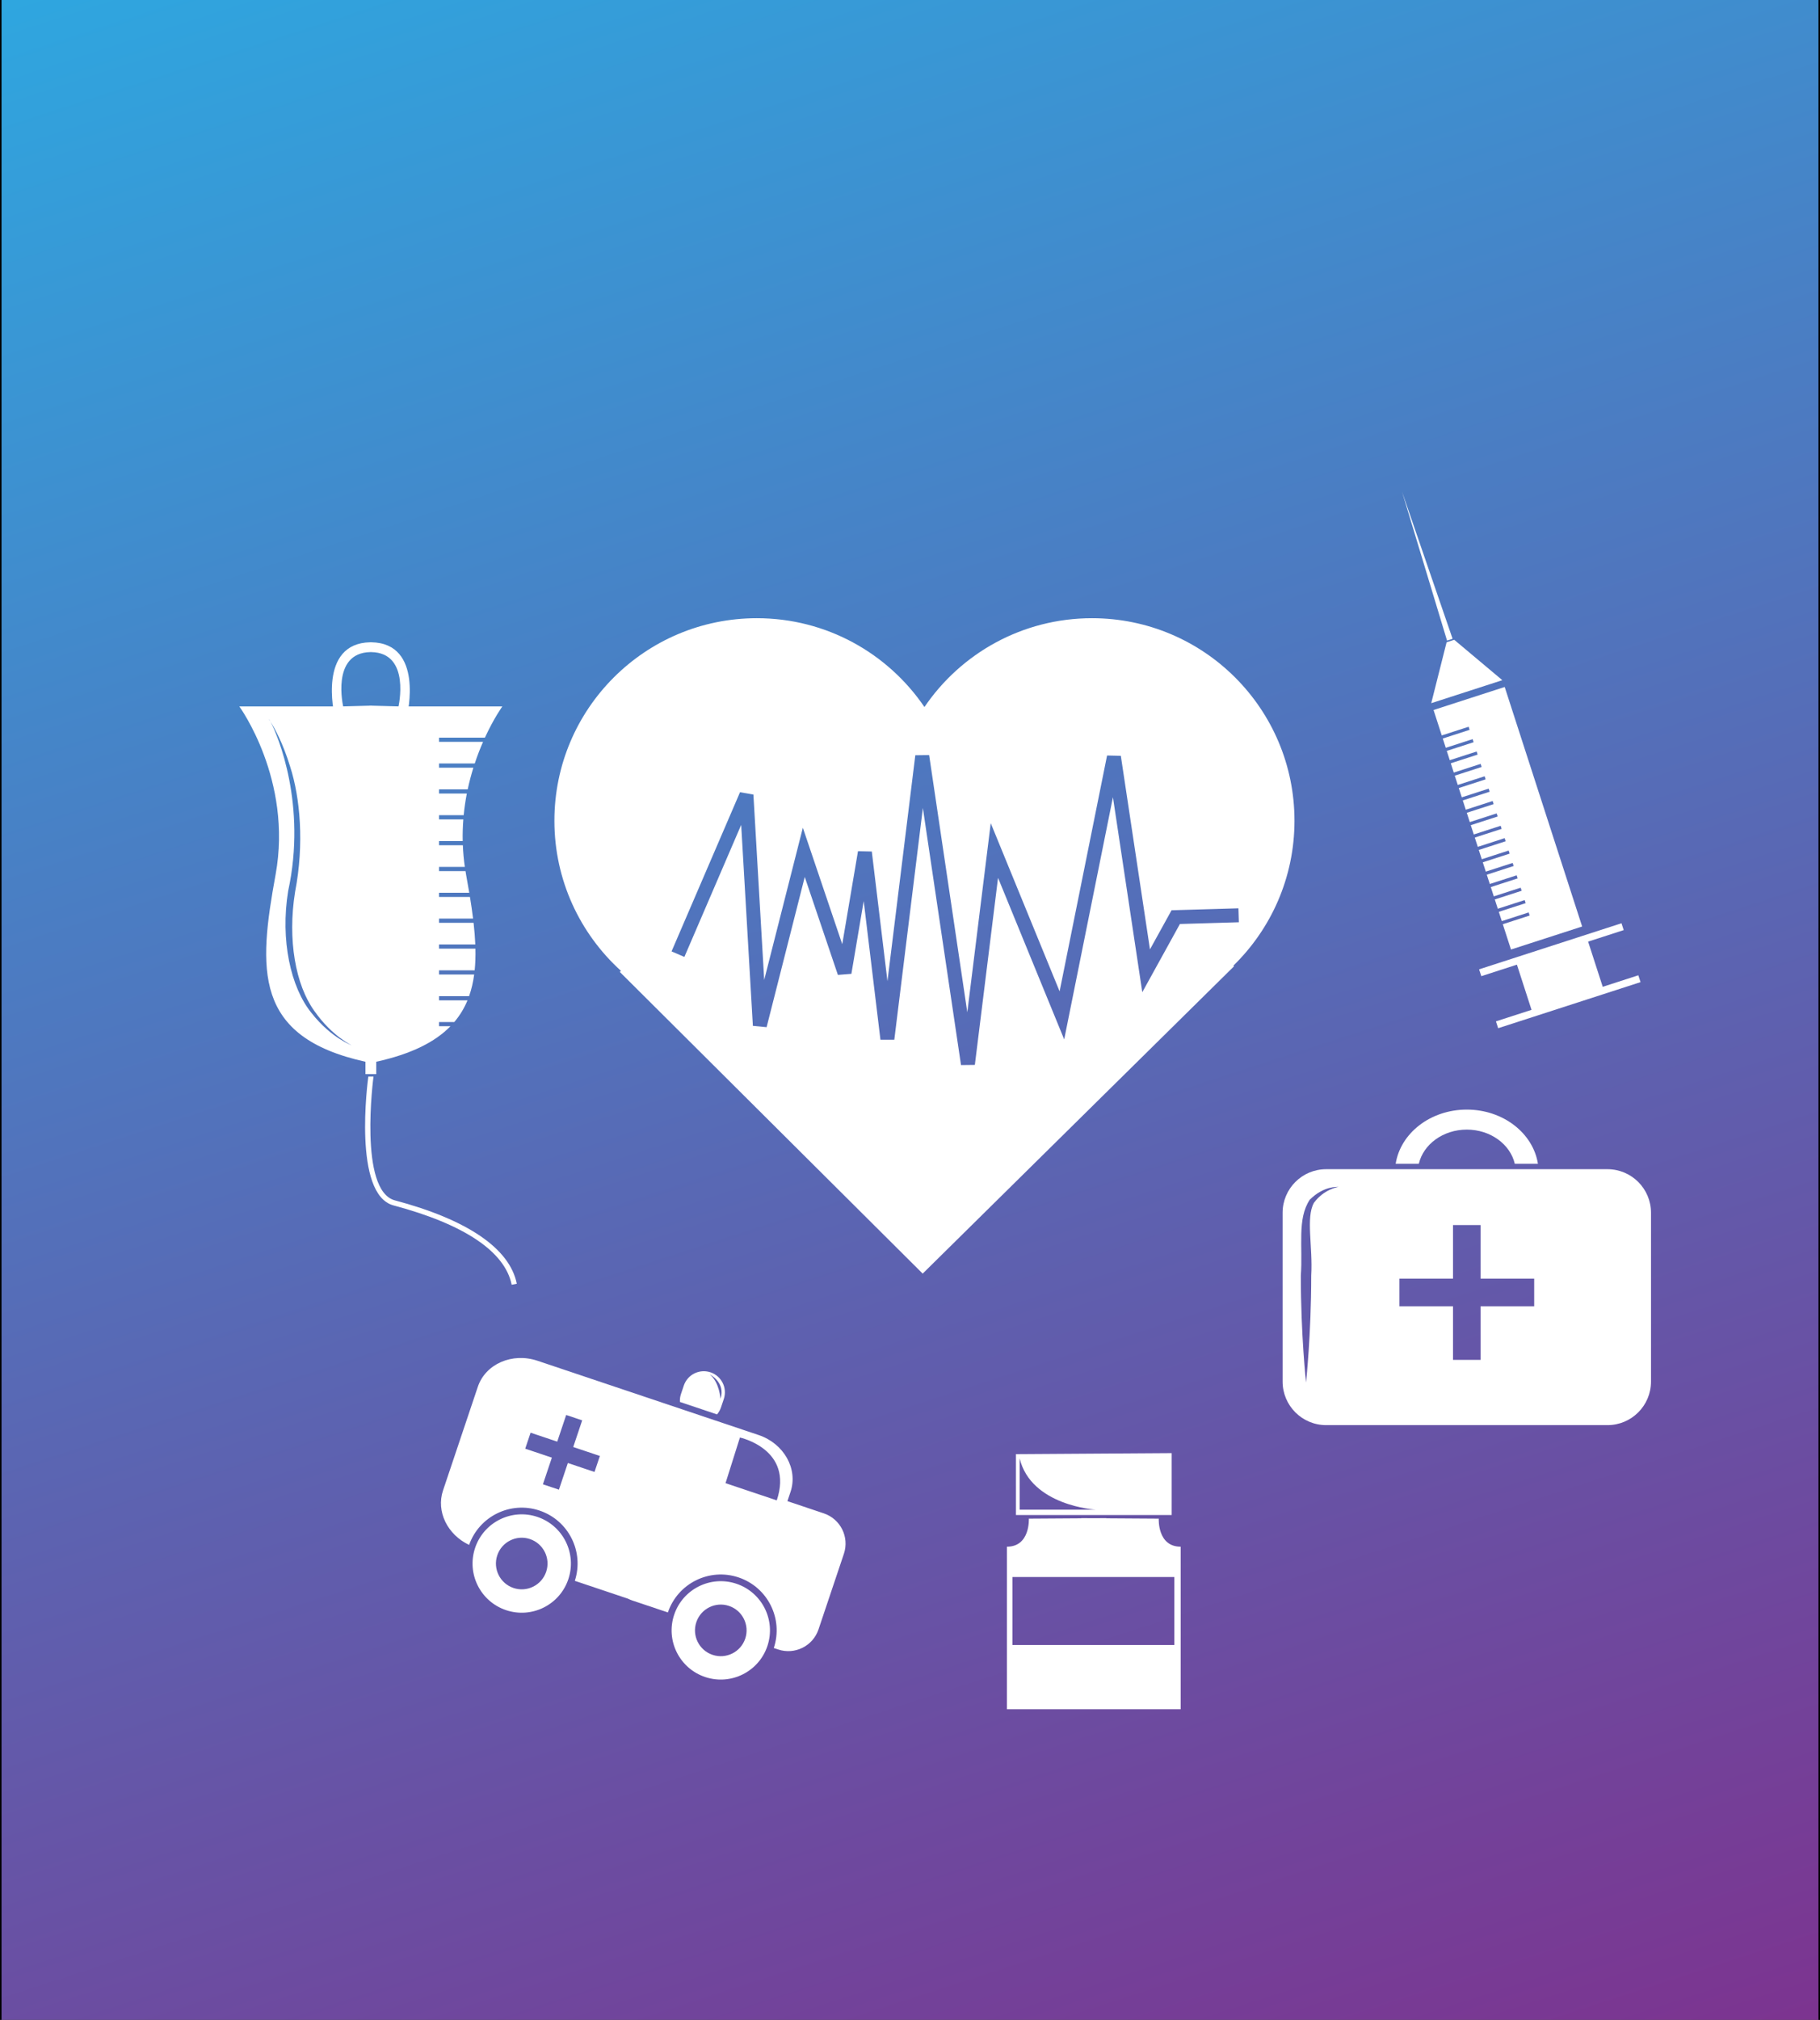 <?xml version="1.0" encoding="utf-8"?>
<!-- Generator: Adobe Illustrator 16.0.0, SVG Export Plug-In . SVG Version: 6.00 Build 0)  -->
<!DOCTYPE svg PUBLIC "-//W3C//DTD SVG 1.1//EN" "http://www.w3.org/Graphics/SVG/1.1/DTD/svg11.dtd">
<svg version="1.1" id="图层_1" xmlns="http://www.w3.org/2000/svg" xmlns:xlink="http://www.w3.org/1999/xlink" x="0px"
     y="0px"
     width="595.28px" height="660.472px" viewBox="0 0 595.28 660.472" enable-background="new 0 0 595.28 660.472"
     xml:space="preserve">
<rect x="0" y="0" width="595.28" height="660.472" fill="#333333" stroke="none"/>
<linearGradient id="SVGID_1_" gradientUnits="userSpaceOnUse" x1="426.952" y1="734.745" x2="168.328" y2="-61.219">
	<stop offset="0" style="stop-color:#7E318E"/>
    <stop offset="1" style="stop-color:#2EA7E0"/>
</linearGradient>
    <rect y="-6.526" fill="url(#SVGID_1_)" stroke="#000000" stroke-miterlimit="10" width="595.28" height="686.578"/>
    <g>
	<path fill="#FFFFFF" d="M423.395,268.375c0-36.575-29.65-66.227-66.225-66.227c-22.791,0-42.891,11.518-54.807,29.047
		c-11.914-17.529-32.018-29.047-54.807-29.047c-36.573,0-66.225,29.651-66.225,66.227c0,19.458,8.394,36.956,21.757,49.072
		l-0.365,0.366l99.064,98.65l101.848-100.51l-0.232-0.184C415.729,303.743,423.395,286.957,423.395,268.375z M373.617,324.449
		l-9.602-63.773l-15.943,79.197l-21.637-52.828l-7.584,61.173l-4.525,0.054l-12.477-84.066l-9.342,75.777l-4.535-0.007
		l-5.475-45.344l-4.027,23.803l-4.414,0.351l-10.841-32.025l-12.476,49.115l-4.491-0.43l-3.824-65.723l-18.579,43.18l-4.195-1.805
		l22.395-52.05l4.378,0.769l3.527,60.621l12.641-49.771l12.888,38.076l5.149-30.411l4.518,0.108l5.121,42.406l9.107-73.885
		l4.525-0.059l12.482,84.111l7.668-61.846l22.523,54.998l15.525-77.124l4.5,0.109l9.529,63.294l7.061-12.794l21.877-0.644
		l0.135,4.564l-19.275,0.567L373.617,324.449z"/>
</g>
    <g>
	<path fill="#FFFFFF" d="M479.758,369.371c7.748,0,14.207,4.802,15.699,11.185h7.566c-1.574-10.012-11.377-17.727-23.266-17.727
		s-21.691,7.715-23.265,17.727h7.568C465.553,374.173,472.014,369.371,479.758,369.371z"/>
        <g>
		<path fill="#FFFFFF" d="M525.76,382.317h-92.004c-7.865,0-14.244,6.378-14.244,14.246v55.199c0,7.867,6.379,14.246,14.244,14.246
			h92.004c7.869,0,14.246-6.379,14.246-14.246v-55.199C540.006,388.695,533.629,382.317,525.76,382.317z M437.834,388.046
			c-0.005,0.003-0.021,0.008-0.029,0.01c-0.477,0.188-4.769,0.842-8.053,5.256c-2.694,4.803-0.316,14.384-0.881,23.813
			c0,19.312-1.701,34.966-1.701,34.966s-1.701-15.654-1.701-34.966c0.699-9.554-1.271-18.537,2.922-24.83
			c4.623-4.59,8.943-4.123,9.414-4.238C437.813,388.054,437.829,388.049,437.834,388.046c0.016-0.008,0.026-0.018,0.016-0.031
			C437.86,388.028,437.85,388.038,437.834,388.046z M501.799,427.139h-17.527v17.527h-9.027v-17.527h-17.525v-9.025h17.525v-17.525
			h9.027v17.525h17.527V427.139z"/>
	</g>
</g>
    <g>
	
		<rect x="488.117" y="326.357" transform="matrix(0.952 -0.308 0.308 0.952 -75.917 173.625)" fill="#FFFFFF"
              width="48.92" height="2.353"/>

        <rect x="482.616" y="309.351" transform="matrix(0.952 -0.308 0.308 0.952 -70.951 171.107)" fill="#FFFFFF"
              width="48.92" height="2.351"/>

        <rect x="497.596" y="310.328" transform="matrix(0.952 -0.308 0.308 0.952 -73.434 172.366)" fill="#FFFFFF"
              width="24.461" height="17.404"/>
        <g>
		<polygon fill="#FFFFFF"
                 points="473.149,210.018 468.14,229.879 468.154,229.925 491.378,222.414 475.645,209.21 		"/>
	</g>
        <polygon fill="#FFFFFF" points="473.291,209.462 458.59,160.84 475.108,208.875 	"/>
        <g>
		<polygon fill="#FFFFFF" points="468.879,232.163 471.568,240.479 480.354,237.639 480.681,238.65 471.896,241.492 
			472.878,244.528 481.663,241.687 481.99,242.699 473.205,245.54 474.187,248.576 482.973,245.734 483.3,246.746 474.514,249.588 
			475.496,252.624 484.281,249.783 484.608,250.794 475.823,253.635 476.806,256.673 485.591,253.831 485.918,254.843 
			477.133,257.685 478.114,260.719 486.899,257.878 487.227,258.89 478.441,261.731 479.424,264.768 488.209,261.927 
			488.536,262.938 479.751,265.779 480.732,268.816 489.518,265.975 489.846,266.986 481.06,269.828 482.042,272.863 
			490.827,270.022 491.154,271.034 482.369,273.875 483.351,276.911 492.136,274.069 492.464,275.083 483.679,277.924 
			484.66,280.959 493.445,278.118 493.772,279.13 484.987,281.972 485.97,285.008 494.755,282.167 495.082,283.179 486.297,286.02 
			487.278,289.056 496.063,286.214 496.391,287.226 487.605,290.067 488.587,293.103 497.373,290.262 497.7,291.273 
			488.914,294.115 489.896,297.151 498.682,294.31 499.01,295.322 490.224,298.163 491.206,301.199 499.991,298.357 
			500.318,299.369 491.533,302.211 494.209,310.486 517.483,302.959 492.152,224.636 		"/>
	</g>
</g>
    <g>
	<g>
		<path fill="#FFFFFF" d="M109.389,233.758l11.901-0.212l11.9,0.212c0,0,5.547-23.449-11.744-23.738v-0.014
			c-0.054,0-0.102,0.007-0.157,0.007c-0.055,0-0.103-0.007-0.157-0.007v0.014C103.842,210.309,109.389,233.758,109.389,233.758z
			 M121.171,213.227v-0.011c0.042,0,0.078,0.005,0.119,0.005c0.042,0,0.078-0.005,0.119-0.005v0.011
			c13.085,0.219,8.888,17.964,8.888,17.964l-9.006-0.16l-9.005,0.16C112.285,231.19,108.086,213.445,121.171,213.227z"/>
	</g>
        <g>
		<path fill="#FFFFFF" d="M167.355,420.108l1.678-0.336c-2.303-11.512-16.09-20.938-39.871-27.26
			c-11.94-3.175-7.045-40.122-6.996-40.492l-1.694,0.005c-0.216,1.573-5.14,38.582,8.25,42.142
			C151.83,400.309,165.189,409.279,167.355,420.108L167.355,420.108z"/>
	</g>
        <g>
		<path fill="#FFFFFF" d="M90.138,285.991c-5.661,31.001-7.278,53.107,29.385,61.194v4.043h1.379h0.777h1.379v-4.043
			c11.523-2.543,19.263-6.471,24.285-11.622h-3.738v-1.371h4.986c1.842-2.167,3.256-4.53,4.312-7.082h-9.298v-1.372h9.819
			c0.792-2.229,1.333-4.592,1.667-7.083h-11.487v-1.37h11.648c0.232-2.262,0.305-4.624,0.249-7.083h-11.897v-1.371h11.855
			c-0.094-2.281-0.292-4.645-0.565-7.083h-11.29v-1.371h11.128c-0.283-2.297-0.628-4.657-1.022-7.082h-10.106v-1.371h9.88
			c-0.324-1.939-0.675-3.917-1.043-5.933c-0.071-0.387-0.121-0.767-0.185-1.15h-8.652v-1.371h8.432
			c-0.349-2.411-0.555-4.772-0.648-7.083h-7.783v-1.371h7.731c-0.052-2.43,0.029-4.79,0.209-7.082h-7.94v-1.371h8.054
			c0.238-2.453,0.589-4.82,1.029-7.083h-9.083v-1.371h9.372c0.533-2.497,1.163-4.866,1.854-7.083h-11.226v-1.37h11.671
			c0.861-2.595,1.789-4.966,2.715-7.083h-14.386v-1.371h15c2.962-6.445,5.699-10.204,5.699-10.204h-33.697l-8.928-0.248v-0.021
			l-0.389,0.01l-0.388-0.01v0.021l-8.928,0.248H78.276C78.276,230.997,95.8,254.989,90.138,285.991z M94.252,291.342
			c6.11-28.128-3.33-50.764-5.752-55.31c-0.347-0.549-0.552-0.84-0.545-0.833c0.019-0.07,0.221,0.226,0.545,0.833
			c1.172,1.861,4.035,6.846,6.41,14.688c3.231,10.024,4.664,25.125,1.603,40.938c-2.52,15.644,0.168,30.414,6.288,38.897
			c5.982,8.566,12.455,11.225,12.246,11.363c0.212-0.162-6.502-2.207-13.174-10.699C95.056,322.837,91.642,307.344,94.252,291.342z"
        />
	</g>
</g>
    <g>
	<g>
		<path fill="#FFFFFF" d="M269.449,494.858l-11.904-3.998l1.019-3.033c2.513-7.484-2.151-15.803-10.417-18.578l-72.35-24.293
			c-8.267-2.775-17.005,1.043-19.518,8.527l-11.376,33.881c-2.313,6.891,1.465,14.479,8.529,17.807
			c3.319-9.385,13.558-14.41,23.029-11.23c9.513,3.193,14.653,13.457,11.55,22.979l17.38,5.836c0.422,0.209,0.856,0.402,1.316,0.557
			l11.744,3.943c3.232-9.531,13.57-14.66,23.118-11.453c9.547,3.205,14.696,13.531,11.52,23.082l1.418,0.477
			c5.462,1.834,11.376-1.107,13.21-6.568l8.301-24.725C277.852,502.606,274.911,496.692,269.449,494.858z M194.45,481.317
			l-8.716-2.926l-2.927,8.717l-5.23-1.756l2.927-8.717l-8.715-2.928l1.756-5.229l8.715,2.926l2.927-8.717l5.23,1.756l-2.927,8.717
			l8.716,2.928L194.45,481.317z M237.305,484.981l4.706-14.926c0,0,17.678,3.795,12.051,20.553L237.305,484.981z"/>
        <path fill="#FFFFFF" d="M240.872,517.875c-8.42-2.826-17.539,1.707-20.367,10.127c-2.827,8.42,1.708,17.539,10.128,20.367
			c8.419,2.826,17.538-1.709,20.364-10.127C253.825,529.821,249.291,520.704,240.872,517.875z M233.067,541.122
			c-4.417-1.482-6.796-6.268-5.313-10.686c1.483-4.416,6.268-6.795,10.685-5.313c4.416,1.482,6.794,6.268,5.312,10.686
			C242.267,540.225,237.482,542.604,233.067,541.122z"/>
        <path fill="#FFFFFF" d="M175.764,496.014c-8.419-2.826-17.538,1.709-20.365,10.129c-2.827,8.42,1.707,17.539,10.127,20.365
			c8.421,2.828,17.54-1.707,20.366-10.127C188.719,507.961,184.185,498.842,175.764,496.014z M167.958,519.26
			c-4.417-1.482-6.796-6.268-5.313-10.684c1.483-4.418,6.267-6.797,10.685-5.314c4.417,1.484,6.796,6.268,5.313,10.686
			C177.16,518.366,172.376,520.745,167.958,519.26z"/>
	</g>
        <g>
		<path fill="#FFFFFF" d="M232.391,448.735c-3.612-1.213-7.524,0.732-8.737,4.344l-0.924,2.754c-0.289,0.861-0.395,1.736-0.345,2.59
			l12.139,4.074c0.554-0.65,1-1.412,1.288-2.271l0.925-2.752C237.949,453.86,236.003,449.948,232.391,448.735z M232.155,449.415
			c0,0,5.277,2.678,3.496,7.98C235.651,457.395,235.357,452.065,232.155,449.415z"/>
	</g>
</g>
    <g>
	<g>
		<path fill="#FFFFFF" d="M379,496.592l-17.161-0.113v-0.053l-4.084,0.027l-4.083-0.027v0.053l-17.161,0.113
			c0,0,0.499,9.164-7.166,9.164v53.154h24.327h8.167h24.327v-53.154C378.501,505.756,379,496.592,379,496.592z M356.059,537.891
			h-24.925v-22.215h52.962v22.215H356.059"/>
	</g>
        <g>
		<path fill="#FFFFFF" d="M332.292,475.495v19.898h50.926v-20.234L332.292,475.495z M333.5,493.653v-16.785
			c3.73,15.541,24.866,16.785,24.866,16.785H333.5z"/>
	</g>
</g>
</svg>
